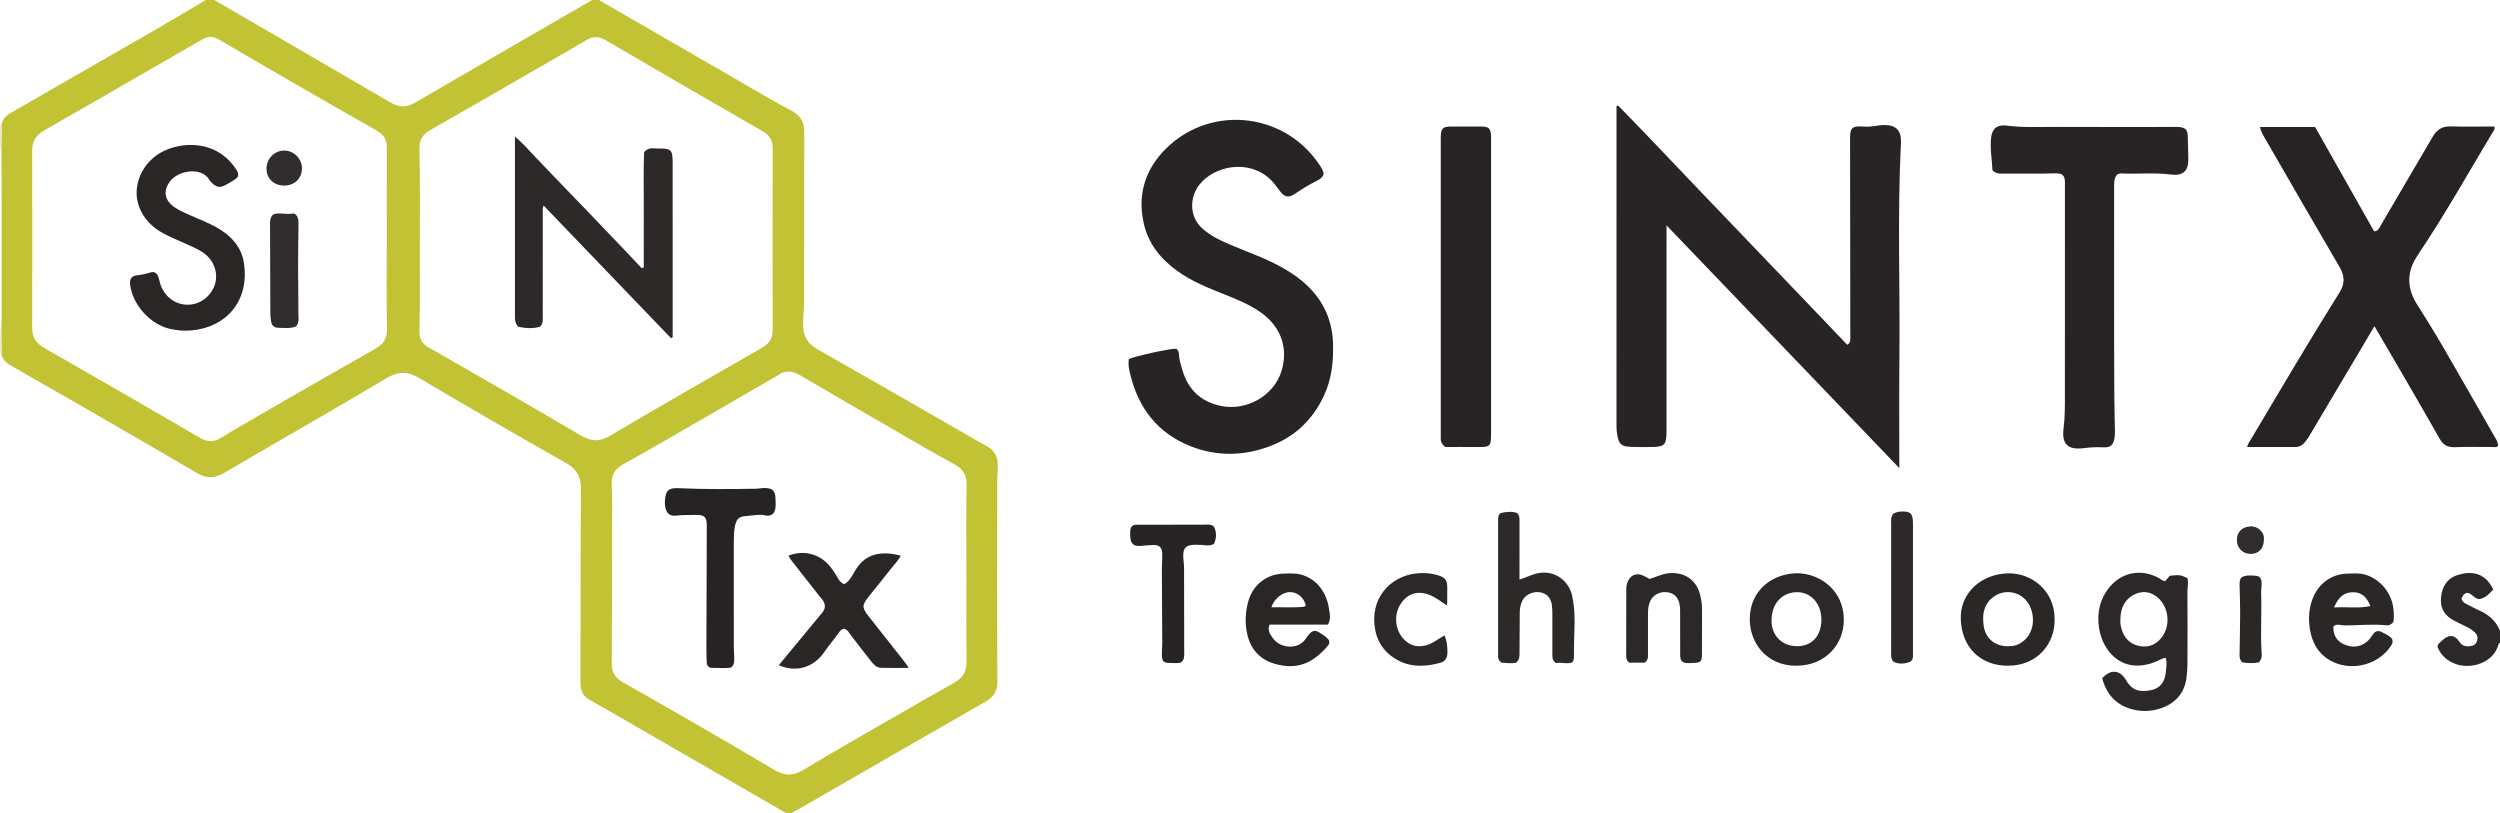 <?xml version="1.0" encoding="iso-8859-1"?>
<!-- Generator: Adobe Illustrator 27.0.0, SVG Export Plug-In . SVG Version: 6.00 Build 0)  -->
<svg version="1.1" id="Layer_1" xmlns="http://www.w3.org/2000/svg" xmlns:xlink="http://www.w3.org/1999/xlink" x="0px" y="0px"
	 viewBox="0 0 1482 482" style="enable-background:new 0 0 1482 482;" xml:space="preserve">
<g>
	<path style="fill:#C1C335;" d="M466,482c-34.326-19.812-68.65-39.629-102.981-59.433c-4.463-2.574-8.94-5.124-13.449-7.618
		c-3.907-2.161-5.492-5.458-5.481-9.854c0.096-38.318,0.003-76.636,0.299-114.952c0.057-7.331-2.34-11.978-8.858-15.668
		c-29.067-16.455-58.015-33.129-86.729-50.191c-7.007-4.164-12.474-4.373-19.595-0.137c-31.984,19.025-64.326,37.446-96.445,56.246
		c-5.48,3.207-10.335,3.352-15.845,0.112c-22.057-12.968-44.23-25.739-66.387-38.537c-14.675-8.476-29.38-16.9-44.109-25.283
		c-2.733-1.555-4.89-3.43-5.531-6.649c-0.025-5.032-0.05-10.064-0.075-15.096c0.06-1.828,0.171-3.655,0.171-5.483
		c0.012-23.981,0.02-47.962,0.001-71.943c-0.007-9.49-0.085-18.979-0.13-28.469c0.007-5.029,0.013-10.058,0.02-15.086
		c0.631-3.383,2.768-5.481,5.672-7.147c28.971-16.613,57.926-33.254,86.85-49.948C102.985,11.333,112.469,5.627,122,0
		c1.667,0,3.333,0,5,0c3.27,1.891,6.544,3.774,9.809,5.673c31.73,18.445,63.467,36.878,95.177,55.356
		c4.778,2.784,9.185,2.657,14.037-0.171C280.966,40.487,315.997,20.268,351,0c1.333,0,2.667,0,4,0
		c27.268,15.749,54.53,31.51,81.809,47.241c10.786,6.22,21.482,12.616,32.473,18.451c5.426,2.881,7.525,6.766,7.502,12.731
		c-0.128,33.645-0.041,67.291-0.087,100.936c-0.006,4.475-0.659,8.924-0.621,13.423c0.053,6.407,2.567,10.881,8.304,14.137
		c30.481,17.3,60.835,34.824,91.235,52.268c3.024,1.736,5.997,3.577,9.106,5.147c5.777,2.917,7.131,8.051,6.767,13.785
		c-0.147,2.31-0.343,4.629-0.344,6.944c-0.022,39.642-0.115,79.284,0.095,118.924c0.031,5.797-2.183,9.182-7.013,11.947
		c-36.469,20.875-72.853,41.9-109.27,62.866c-1.952,1.124-3.969,2.136-5.955,3.2C468,482,467,482,466,482z M572.895,339.535
		c-0.007,0-0.015,0-0.022,0c0-17.325-0.193-34.653,0.107-51.972c0.103-5.936-2.028-9.544-7.209-12.335
		c-10.96-5.906-21.685-12.25-32.467-18.481c-19.704-11.387-39.436-22.728-59.026-34.307c-4.735-2.799-8.935-3.09-13.374,0.137
		c-0.802,0.583-1.707,1.026-2.569,1.526c-13.365,7.745-26.718,15.513-40.101,23.227c-16.259,9.372-32.469,18.836-48.864,27.965
		c-5.023,2.796-7.047,6.389-6.733,12.065c0.404,7.308,0.247,14.651,0.239,21.978c-0.031,27.818-0.007,55.636-0.234,83.452
		c-0.044,5.405,1.583,8.794,6.529,11.602c30.041,17.055,60.01,34.247,89.699,51.904c6.523,3.88,11.374,3.756,17.705-0.093
		c17.879-10.871,36.128-21.135,54.256-31.596c11.651-6.724,23.305-13.446,35.04-20.022c5.026-2.816,7.193-6.715,7.112-12.576
		C572.74,374.519,572.895,357.026,572.895,339.535z M229.279,142.394c0-18.155-0.05-36.31,0.041-54.464
		c0.019-3.765-0.924-6.901-4.036-9.15c-1.345-0.972-2.764-1.854-4.209-2.671c-30.521-17.257-60.867-34.818-91.094-52.583
		c-3.323-1.953-6.477-2.374-9.828-0.272c-1.265,0.794-2.598,1.479-3.894,2.226c-29.947,17.259-59.859,34.58-89.875,51.718
		c-5.023,2.868-7.353,6.547-7.329,12.41c0.143,34.821,0.142,69.642-0.001,104.463c-0.023,5.653,2.077,9.258,6.986,12.064
		c30.869,17.648,61.67,35.416,92.379,53.34c4.412,2.575,8.066,2.829,12.452,0.146c9.779-5.982,19.731-11.686,29.668-17.407
		c20.591-11.854,41.178-23.716,61.859-35.41c4.827-2.729,7.134-6.06,7.011-11.932C229.043,177.387,229.279,159.888,229.279,142.394z
		 M248.885,141.846c0,7.661,0.02,15.323-0.005,22.984c-0.035,10.493,0.049,20.989-0.226,31.476
		c-0.126,4.811,1.874,7.863,5.962,9.985c2.802,1.454,5.503,3.102,8.24,4.681c27.053,15.608,54.215,31.032,81.072,46.969
		c6.336,3.76,11.255,4.182,17.766,0.331c29.88-17.67,60.021-34.897,90.134-52.17c4.378-2.511,6.259-5.773,6.239-10.878
		c-0.138-35.651-0.133-71.302-0.003-106.953c0.018-4.895-1.67-8.009-5.958-10.473c-31.11-17.875-62.155-35.863-93.119-53.989
		c-4.144-2.426-7.546-2.342-11.552,0.057c-9.834,5.89-19.824,11.518-29.757,17.243c-20.869,12.027-41.691,24.137-62.652,36.001
		c-4.638,2.625-6.48,6.004-6.378,11.272C248.992,106.2,249.035,124.024,248.885,141.846z"/>
	<path style="fill:#2C2728;" d="M1482,381c-0.315,0.342-0.818,0.637-0.917,1.033c-2.712,10.785-16.076,14.883-25.153,11.663
		c-5.244-1.861-9.3-5.439-11.029-10.467c0.516-1.762,1.436-2.269,2.141-2.957c4.297-4.19,7.762-4.591,11.07,0.433
		c1.313,1.995,3.312,2.598,5.655,2.403c2.146-0.178,3.864-0.829,4.604-3.086c0.711-2.169,0.03-3.973-1.541-5.394
		c-1.854-1.677-4.078-2.823-6.347-3.874c-1.804-0.836-3.549-1.798-5.336-2.671c-5.858-2.861-8.797-7.413-8.11-14.037
		c0.676-6.518,3.7-11.324,10.213-13.309c7.708-2.348,16.021-1.446,20.758,8.793c-2.126,2.13-4.161,4.544-7.312,5.41
		c-3.628,0.997-5.153-3.412-8.135-3.523c-2.206,0.474-2.815,1.999-3.361,3.529c0.424,1.699,1.625,2.504,3.013,3.181
		c2.376,1.158,4.671,2.494,7.091,3.545c5.806,2.52,10.344,6.281,12.697,12.327C1482,376.333,1482,378.667,1482,381z"/>
	<path style="fill:#ECEBCA;" d="M0.857,89.047C0.572,89.028,0.286,89.012,0,89c0-5,0-10,0-15c0.293,0.004,0.585-0.009,0.877-0.04
		C0.87,78.989,0.864,84.018,0.857,89.047z"/>
	<path style="fill:#ECEBCA;" d="M0,195c0.27-0.036,0.542-0.056,0.815-0.059c0.025,5.032,0.05,10.064,0.075,15.096
		C0.594,210.008,0.297,209.996,0,210C0,205,0,200,0,195z"/>
	<path style="fill:#282425;" d="M1125.919,277.488c-46.218-48.188-91.687-95.596-138-143.882c0,2.631,0,4.306,0,5.98
		c0,38.486,0.002,76.971-0.001,115.457c-0.001,9.022-0.915,9.937-10.016,9.956c-3.831,0.008-7.669,0.074-11.492-0.111
		c-5.412-0.262-6.775-1.678-7.717-7.135c-0.314-1.819-0.44-3.624-0.44-5.459c0.007-61.81,0.006-123.621,0.006-185.431
		c0-1.277,0-2.554,0-3.832c0.309-0.16,0.618-0.32,0.926-0.48c15.207,15.461,30.073,31.256,45.044,46.948
		c15.169,15.9,30.399,31.743,45.597,47.615c15.064,15.732,30.12,31.471,45.239,47.269c1.805-1.041,1.804-2.373,1.801-3.919
		c-0.074-38.817-0.076-77.635-0.148-116.452c-0.014-7.613-0.099-9.699,8.813-8.948c3.52,0.297,6.94-0.731,10.426-0.913
		c7.717-0.403,11.312,2.877,10.92,10.616c-2.177,42.948-0.44,85.92-0.919,128.878
		C1125.727,234.467,1125.919,255.292,1125.919,277.488z"/>
	<path style="fill:#272324;" d="M1407.575,193.382c-12.847,21.643-25.22,42.499-37.61,63.344c-1.016,1.71-2.028,3.449-3.263,4.998
		c-1.481,1.859-3.356,3.258-5.914,3.26c-9.485,0.007-18.969,0.003-28.718,0.003c0.502-2.096,1.654-3.509,2.559-5.032
		c17.227-28.991,34.355-58.044,52.256-86.625c3.377-5.392,3.008-9.923-0.095-15.212c-14.456-24.638-28.686-49.409-42.972-74.146
		c-1.558-2.698-3.377-5.295-4.097-8.685c10.802,0,21.403,0,32.678,0c11.597,20.508,23.328,41.253,34.973,61.844
		c2.275-0.059,2.804-1.6,3.54-2.854c10.419-17.759,20.827-35.524,31.228-53.293c2.374-4.056,5.632-6.192,10.586-6.055
		c8.648,0.24,17.307,0.067,25.896,0.067c0.601,1.831-0.584,2.762-1.209,3.807c-14.405,24.107-28.18,48.6-43.859,71.931
		c-0.278,0.414-0.515,0.856-0.789,1.273c-6.247,9.511-5.961,18.948,0.076,28.479c5.067,7.999,10.084,16.039,14.842,24.224
		c10.595,18.229,21.013,36.561,31.508,54.849c0.826,1.439,1.658,2.869,1.694,4.611c-0.796,1.278-2.062,0.807-3.122,0.813
		c-7.499,0.039-15.01-0.231-22.493,0.116c-4.453,0.207-7.05-1.461-9.185-5.232c-8.597-15.18-17.396-30.245-26.143-45.339
		C1415.954,207.645,1411.912,200.793,1407.575,193.382z"/>
	<path style="fill:#282425;" d="M669.213,212.858c3.364-1.726,25.043-6.431,28.061-6.135c1.142,0.843,1.579,2.071,1.626,3.448
		c0.108,3.197,1.151,6.186,2.028,9.206c3.362,11.564,10.809,18.691,22.712,21.23c15.234,3.249,31.476-5.949,36.012-20.595
		c4.166-13.453-0.225-26.203-12.015-34.641c-6.533-4.676-13.907-7.707-21.315-10.657c-9.869-3.929-19.764-7.823-28.456-14.111
		c-10.017-7.246-17.373-16.384-19.984-28.77c-3.282-15.567,0.383-29.519,10.932-41.232c25.87-28.725,71.523-25.267,93.154,6.8
		c1.21,1.793,2.395,3.583,2.713,5.692c-0.605,2.022-2.074,3.069-3.748,3.907c-4.464,2.236-8.736,4.776-12.855,7.612
		c-4.253,2.928-6.514,2.489-9.654-1.747c-1.687-2.276-3.317-4.565-5.38-6.533c-12.91-12.316-33.43-8.004-42.205,3.362
		c-5.395,6.988-6.356,18.567,2.301,26.114c4.838,4.217,10.554,6.865,16.365,9.336c9.917,4.218,20.149,7.716,29.629,12.931
		c4.518,2.486,8.87,5.233,12.829,8.559c11.275,9.472,17.606,21.406,18.22,36.261c0.451,10.93-0.675,21.581-5.33,31.619
		c-6.685,14.414-17.472,24.601-32.346,30.113c-15.53,5.755-31.341,6.002-46.777-0.117c-19.372-7.68-30.792-22.427-35.687-42.468
		C669.331,219.129,668.603,216.218,669.213,212.858z"/>
	<path style="fill:#282425;" d="M1255.253,103.289c-1.885,1.986-1.994,4.298-1.994,6.655c0.005,41.663-0.102,83.326,0.109,124.987
		c0.035,6.805,0.295,13.63,0.363,20.447c0.013,1.327,0.018,2.677-0.197,3.98c-0.76,4.612-2.401,6.088-7.043,5.813
		c-3.851-0.229-7.612,0.047-11.431,0.511c-9.233,1.122-12.954-2.38-11.783-11.612c0.887-6.992,0.782-13.957,0.788-20.94
		c0.035-40.663,0.017-81.325,0.016-121.988c0-1.333,0.076-2.673-0.034-3.998c-0.244-2.958-1.356-4.162-4.366-4.324
		c-2.652-0.143-5.322,0.084-7.985,0.09c-8.328,0.018-16.656-0.005-24.983,0.02c-1.868,0.006-3.674-0.064-5.583-1.985
		c-0.237-6.074-1.528-12.637-0.826-19.251c0.584-5.505,3.732-8.001,9.275-7.258c9.802,1.314,19.625,0.745,29.436,0.79
		c22.997,0.105,45.995,0.033,68.993,0.034c1.333,0,2.682-0.121,3.996,0.043c3.684,0.458,4.792,1.745,4.91,5.575
		c0.139,4.491,0.269,8.983,0.333,13.475c0.1,7.046-3.248,10.039-10.291,9.112c-9.79-1.288-19.627-0.149-29.431-0.661
		C1256.735,102.763,1255.923,103.138,1255.253,103.289z"/>
	<path style="fill:#282425;" d="M856.756,264.981c-2.142-1.641-2.755-3.276-2.681-5.236c0.044-1.165,0.007-2.332,0.007-3.498
		c0-57.475,0-114.95,0-172.425c0-0.833-0.013-1.666,0.002-2.499c0.099-5.34,1.128-6.332,6.532-6.329
		c5.83,0.004,11.66-0.025,17.489,0.009c4.419,0.026,5.597,1.177,5.806,5.552c0.048,0.997,0.008,1.999,0.008,2.998
		c0,57.641,0.001,115.283-0.001,172.924c0,8.364-0.322,8.626-8.809,8.518C868.958,264.918,862.805,264.981,856.756,264.981z"/>
	<path style="fill:#2C2728;" d="M1283.567,344.453c0.882-1.032,1.834-2.147,2.695-3.155c5.892-0.597,6.325-0.539,10.472,1.448
		c0.668,2.653-0.037,5.474-0.021,8.261c0.08,14.154,0.06,28.309,0.016,42.463c-0.008,2.488-0.226,4.983-0.469,7.462
		c-1.047,10.683-7.789,17.258-18.194,19.751c-4.549,1.09-9.247,1.02-13.84-0.144c-9.82-2.489-15.511-8.974-18.036-18.466
		c4.953-5.545,10.604-5.043,14.105,1.086c3.279,5.741,7.544,7.457,14.843,5.972c5.108-1.039,8.167-4.575,8.759-10.665
		c0.269-2.763,0.811-5.602-0.01-8.464c-1.839,0.011-3.184,1.032-4.659,1.695c-19.549,8.791-32.496-4.058-34.904-19.384
		c-1.392-8.859,0.413-17.302,6.304-24.362c7.472-8.954,19.027-10.889,29.25-5.237
		C1281.017,343.345,1281.936,344.467,1283.567,344.453z M1256.996,367.057c0,0.998-0.14,2.019,0.023,2.989
		c1.002,5.972,3.79,10.807,9.869,12.565c5.288,1.53,10.214,0.359,13.994-4.024c6.12-7.098,5.167-18.698-2.096-24.618
		c-3.419-2.787-7.262-3.755-11.632-2.334C1260.819,353.696,1256.974,359.386,1256.996,367.057z"/>
	<path style="fill:#2D2929;" d="M900.753,343.519c4.259-1.234,7.425-3.064,11.061-3.751c10.128-1.913,18.284,4.744,20.156,13.411
		c1.45,6.715,1.617,13.552,1.351,20.361c-0.202,5.16-0.274,10.313-0.308,15.472c-0.007,1.157,0.106,2.345-0.973,3.622
		c-3.116,1.278-6.603-0.237-9.613,0.439c-2.408-1.569-2.184-3.631-2.182-5.629c0.006-7.498,0.018-14.995-0.008-22.493
		c-0.007-1.997-0.008-4.01-0.247-5.987c-0.547-4.532-3.017-7.191-7.083-7.866c-4.159-0.69-8.81,1.48-10.513,5.075
		c-1.076,2.271-1.481,4.717-1.48,7.265c0.002,7.829-0.111,15.657-0.151,23.486c-0.01,2.009,0.136,4.034-1.932,5.843
		c-2.725,0.789-5.831,0.159-8.618,0.063c-2.655-1.579-2.128-3.903-2.13-6.014c-0.019-18.994-0.011-37.988-0.011-56.982
		c0-6.831-0.008-13.662,0.006-20.494c0.003-1.646-0.294-3.363,1.232-5.098c3.186-0.857,6.691-1.253,9.996-0.153
		c1.708,1.722,1.457,3.589,1.455,5.414c-0.011,9.497-0.006,18.994-0.006,28.491C900.753,339.641,900.753,341.287,900.753,343.519z"
		/>
	<path style="fill:#2A2626;" d="M787.183,370.283c-11.419,0-22.987,0-34.601,0c-1.412,3.321,0.404,5.736,1.914,7.951
		c4.071,5.97,14.908,7.467,19.67,0.241c0.457-0.693,0.92-1.389,1.455-2.021c2.444-2.891,4.131-3.198,7.292-1.003
		c1.749,1.215,3.69,2.274,4.883,4.04c0.29,1.108,0.356,2.097-0.355,2.946c-7.9,9.421-17.289,15.414-32.09,10.968
		c-8.968-2.694-14.239-9.033-16.098-17.955c-1.329-6.382-1.036-12.908,0.813-19.255c2.811-9.646,10.839-15.912,20.927-16.155
		c3.302-0.08,6.623-0.363,9.927,0.493c9.794,2.537,15.613,10.855,16.949,20.615C788.239,363.849,789.164,366.742,787.183,370.283z
		 M774.082,358.799c-1.282-4.623-4.663-7.547-8.948-7.792c-4.575-0.261-9.703,3.698-11.483,9.003
		c6.488-0.156,12.918,0.328,19.336-0.321C773.386,359.649,773.733,359.095,774.082,358.799z"/>
	<path style="fill:#2B2727;" d="M1418.709,368.859c-1.223,1.398-2.524,1.947-3.829,1.816c-8.308-0.833-16.601,0.04-24.899,0.083
		c-2.248,0.012-4.602-1.222-6.72,0.487c-0.298,4.929,1.747,8.686,6.209,10.677c4.727,2.109,9.378,1.953,13.554-1.474
		c1.416-1.162,2.539-2.613,3.518-4.178c1.355-2.166,3.153-2.794,5.513-1.513c2.174,1.18,4.522,2.09,5.987,4.039
		c0.756,1.979-0.146,3.352-1.126,4.739c-7.947,11.24-24.179,14.742-36.007,7.741c-6.974-4.128-10.391-10.713-11.593-18.318
		c-0.96-6.073-0.656-12.259,1.651-18.173c3.531-9.052,11.385-14.669,21.057-14.763c3.142-0.031,6.31-0.383,9.433,0.445
		c9.521,2.523,16.709,11.231,17.459,21.341C1419.087,364.115,1419.246,366.455,1418.709,368.859z M1383.608,360.121
		c7.43-0.57,14.464,0.739,21.562-0.861c-2.199-5.604-5.475-8.13-10.05-8.18C1389.833,351.022,1386.343,353.575,1383.608,360.121z"/>
	<path style="fill:#2B2727;" d="M1217.968,367.17c0.354,13.693-9.634,27.531-27.808,27.476
		c-16.016-0.049-27.229-10.652-27.817-27.639c-0.527-15.243,11.847-26.601,27.731-27.125
		C1204.394,339.409,1218.163,350.364,1217.968,367.17z M1190.068,383.087c1.809-0.078,3.562-0.052,5.364-0.737
		c7.97-3.029,11.736-12.09,8.628-21.155c-2.151-6.273-7.452-10.179-13.829-10.188c-6.227-0.01-11.873,4.093-13.853,10.236
		c-0.928,2.88-0.875,5.888-0.564,8.881C1176.634,378.022,1182.143,383.031,1190.068,383.087z"/>
	<path style="fill:#2C2728;" d="M1093.005,367.477c0.142,13.456-9.983,27.16-28.297,27.167
		c-17.227,0.006-27.582-13.191-27.431-27.963c0.18-17.592,14.493-26.994,28.452-26.842
		C1078.743,339.979,1093.152,350,1093.005,367.477z M1065.45,383.078c8.811-0.048,14.397-6.341,14.286-16.093
		c-0.105-9.287-6.423-16.196-14.796-15.95c-7.543,0.221-14.416,5.441-14.775,16.202
		C1049.851,376.655,1056.336,383.128,1065.45,383.078z"/>
	<path style="fill:#2C2728;" d="M974.984,392.812c-3.119,0-6.251,0-9.097,0c-1.911-1.286-1.898-2.947-1.893-4.643
		c0.038-12.827,0.066-25.654,0.066-38.481c0-1.685,0.145-3.298,0.843-4.866c1.76-3.952,4.941-5.346,8.9-3.721
		c1.366,0.561,2.632,1.362,4.043,2.106c3.795-1.08,7.291-3.021,11.342-3.396c9.276-0.858,16.412,3.828,18.629,12.785
		c0.675,2.726,1.156,5.513,1.134,8.378c-0.067,8.829-0.002,17.659-0.033,26.488c-0.017,4.847-0.581,5.38-5.438,5.55
		c-0.832,0.029-1.664,0.11-2.495,0.09c-3.936-0.097-4.952-1.058-4.978-5.112c-0.057-8.661,0-17.323-0.029-25.984
		c-0.004-1.321-0.063-2.676-0.356-3.956c-1.006-4.406-3.58-6.647-7.871-7.033c-4.11-0.37-8.108,1.909-9.653,5.655
		c-0.895,2.168-1.191,4.473-1.18,6.838c0.038,7.825,0.022,15.649-0.001,23.474C976.912,388.944,977.341,391.051,974.984,392.812z"/>
	<path style="fill:#282425;" d="M719.507,312.05c1.796,3.277,1.721,6.754,0.18,10.289c-2.546,1.577-5.227,0.794-7.838,0.665
		c-9.626-0.474-11.226,1.216-10.118,10.699c0.135,1.154,0.181,2.324,0.183,3.487c0.039,16.649,0.065,33.298,0.089,49.947
		c0.003,1.994,0.175,4.055-2.09,5.641c-2.119,0.504-4.624,0.27-7.087,0.186c-2.889-0.099-3.898-1.069-4.034-3.953
		c-0.125-2.647,0.198-5.312,0.187-7.968c-0.057-14.147-0.177-28.294-0.227-42.442c-0.012-3.489,0.304-6.982,0.197-10.466
		c-0.114-3.726-1.65-5.111-5.294-5.041c-2.316,0.045-4.632,0.276-6.941,0.496c-4.838,0.461-6.65-1.171-6.718-6.145
		c-0.014-0.998-0.031-2.001,0.045-2.995c0.164-2.146,1.306-3.365,3.511-3.397c1.996-0.029,3.993,0.026,5.99,0.022
		c11.488-0.023,22.976-0.064,34.463-0.067C715.805,311.009,717.695,310.649,719.507,312.05z"/>
	<path style="fill:#2C2728;" d="M857.655,358.885c-2.606-1.741-4.729-3.333-7.011-4.652c-8.493-4.911-16.114-3.275-20.682,4.341
		c-4.524,7.543-2.295,17.905,4.876,22.576c3.434,2.237,7.052,2.367,10.956,1.261c3.905-1.106,6.901-3.806,10.473-5.703
		c1.587,3.451,1.766,6.852,1.764,10.312c-0.002,2.873-1.382,5.089-3.907,5.79c-8.306,2.308-16.679,2.979-24.745-1.035
		c-7.445-3.705-12.395-9.785-14.041-17.775c-3.906-18.956,8.645-32.324,24.079-34.057c4.55-0.511,8.946-0.193,13.267,1.155
		c4.136,1.29,5.262,2.946,5.263,7.261c0.001,2.996-0.021,5.993-0.046,8.989C857.898,357.676,857.8,358.002,857.655,358.885z"/>
	<path style="fill:#2D2929;" d="M1122.528,304.343c1.402-0.583,2.801-1.037,4.324-1.104c5.685-0.249,7.163,1.182,7.16,6.797
		c-0.016,25.457-0.008,50.915,0,76.372c0.001,2.329,0.454,5.167-2.173,6.113c-2.757,0.993-5.894,1.244-8.77,0.044
		c-1.272-0.53-1.837-1.906-1.935-3.299c-0.093-1.325-0.063-2.66-0.064-3.991c-0.003-24.788-0.011-49.576,0.015-74.365
		C1121.087,308.796,1120.558,306.542,1122.528,304.343z"/>
	<path style="fill:#2B2727;" d="M1328.575,342.399c2.843-1.763,5.89-1.253,8.813-1.063c2.412,0.157,3.275,2.097,3.312,4.249
		c0.037,2.141-0.384,4.293-0.303,6.429c0.443,11.755-0.519,23.521,0.331,35.271c0.134,1.847-0.014,3.658-1.752,5.365
		c-3.102,0.627-6.497,0.53-9.684,0.007c-1.977-1.726-1.672-3.802-1.65-5.757c0.089-7.795,0.305-15.589,0.327-23.384
		c0.015-5.305-0.222-10.61-0.336-15.916C1327.596,345.945,1327.462,344.27,1328.575,342.399z"/>
	<path style="fill:#312D2E;" d="M1342.01,320.241c-0.001,4.949-3.209,8.224-7.955,8.121c-4.705-0.102-8.044-3.54-8.045-8.283
		c-0.001-4.838,3.182-7.824,8.176-8.035C1338.677,311.854,1342.7,315.735,1342.01,320.241z"/>
	<path style="fill:#272324;" d="M458.416,304.447c-1.274,0.886-2.621,1.574-4.193,1.181c-4-1-7.948,0.022-11.901,0.291
		c-4.418,0.301-5.721,1.654-6.626,5.968c-0.585,2.787-0.695,5.603-0.694,8.434c0.004,21.32-0.004,42.64,0.013,63.96
		c0.001,1.827,0.229,3.655,0.215,5.482c-0.015,1.962,0.272,4.042-1.74,5.909c-3.591,0.703-7.58,0.189-11.529,0.229
		c-1.908,0.019-2.938-1.405-3.012-3.327c-0.102-2.659-0.203-5.321-0.196-7.981c0.068-24.314,0.186-48.627,0.224-72.941
		c0.008-5.323-1.492-6.596-6.979-6.401c-3.651,0.13-7.293-0.078-10.958,0.401c-3.908,0.51-5.939-1.236-6.68-5.07
		c-0.219-1.133-0.297-2.325-0.221-3.476c0.415-6.306,1.986-8.019,8.458-7.708c15.136,0.728,30.256,0.548,45.386,0.325
		c1.816-0.027,3.631-0.452,5.442-0.429c4.424,0.056,6.141,1.615,6.265,5.949C459.779,298.346,460.343,301.592,458.416,304.447z"/>
	<path style="fill:#2A2626;" d="M500.459,346.332c3.399-1.96,4.828-5.377,6.656-8.419c3.928-6.535,9.607-9.832,17.264-9.866
		c3.191-0.014,6.264,0.456,9.562,1.364c-1.379,2.954-3.724,5.092-5.606,7.528c-4.267,5.524-8.734,10.893-13.088,16.35
		c-4.442,5.569-4.457,6.791,0.046,12.528c6.673,8.503,13.41,16.956,20.099,25.446c0.998,1.266,1.888,2.618,3.345,4.653
		c-6.048,0-11.285,0.094-16.517-0.038c-2.747-0.069-4.444-2.132-5.992-4.081c-4.032-5.077-7.983-10.218-11.916-15.373
		c-1.099-1.44-1.888-3.157-3.777-3.639c-1.869,0.022-2.672,1.398-3.514,2.596c-2.669,3.801-5.743,7.275-8.376,11.131
		c-6.374,9.337-16.891,12.278-26.989,7.824c7.152-8.657,14.233-17.231,21.319-25.801c1.483-1.793,2.992-3.565,4.476-5.357
		c2.128-2.568,1.958-5.167,0.021-7.735c-0.9-1.193-1.909-2.302-2.833-3.478c-5.344-6.794-10.683-13.592-16.003-20.405
		c-0.39-0.499-0.618-1.124-1.191-2.196c5.74-2.187,11.135-2.146,16.465,0.145c5.43,2.335,8.946,6.748,11.88,11.682
		C496.882,343.032,497.715,345.077,500.459,346.332z"/>
	<path style="fill:#2A2626;" d="M140.809,105.117c-2.093,1.832-4.72,3.277-7.345,4.653c-3.126,1.638-5.11,1.223-7.686-1.182
		c-0.605-0.565-1.24-1.169-1.629-1.882c-4.329-7.949-18.697-5.981-23.694,1.229c-4.089,5.9-2.356,11.077,2.663,14.699
		c3.238,2.336,7.003,3.776,10.63,5.418c4.528,2.05,9.209,3.81,13.578,6.152c8.867,4.753,15.79,11.544,17.301,21.853
		c3.336,22.749-10.918,38.037-31.066,39.81c-4.484,0.394-8.974,0.038-13.372-1.06c-11.531-2.878-21.678-14.399-23.075-26.198
		c-0.359-3.033,0.831-5.058,3.79-5.371c2.835-0.3,5.558-0.843,8.247-1.723c2.401-0.786,3.869,0.425,4.67,2.514
		c0.592,1.541,0.803,3.225,1.352,4.786c2.61,7.419,9.243,12.086,16.681,11.807c7.244-0.272,13.6-5.332,15.668-12.474
		c1.882-6.498-0.743-13.761-6.572-18.014c-3.648-2.662-7.867-4.241-11.922-6.123c-3.905-1.813-7.926-3.399-11.725-5.408
		c-7.143-3.779-12.637-9.219-15.19-17.064c-3.367-10.347,0.984-22.533,10.624-29.45c11.494-8.247,34.209-10.443,46.599,7.358
		C140.487,101.093,141.828,102.65,140.809,105.117z"/>
	<path style="fill:#312D2E;" d="M175.433,193.582c-3.402,1.279-6.917,0.795-10.369,0.743c-2.418-0.037-4.084-1.286-4.378-3.883
		c-0.168-1.48-0.421-2.964-0.427-4.447c-0.076-17.959-0.1-35.918-0.182-53.877c-0.008-1.741,0.319-3.282,1.71-4.907
		c3.508-1.593,7.546,0.195,11.44-0.607c1.938-0.399,3.213,1.568,3.541,3.513c0.246,1.461,0.182,2.984,0.158,4.478
		c-0.273,17.124-0.243,34.247-0.022,51.372C176.935,188.398,177.555,190.999,175.433,193.582z"/>
	<path style="fill:#312D2E;" d="M168.634,110.014c-6.216,0.036-10.553-4.008-10.644-9.927c-0.091-5.941,4.74-10.893,10.573-10.837
		c5.652,0.054,10.447,4.875,10.444,10.502C179.004,105.661,174.639,109.979,168.634,110.014z"/>
	<path style="fill:#2D2929;" d="M381.618,158.557c0-11.547-0.044-23.095,0.013-34.641c0.056-11.459-0.263-22.928,0.192-33.748
		c2.645-3.122,5.506-2.103,8.046-2.138c8.13-0.111,8.874,0.66,8.878,8.703c0.014,33.154,0.006,66.309,0.006,99.463
		c0,1.265,0,2.529,0,3.794c-0.338,0.149-0.675,0.298-1.013,0.447c-25.04-26.069-50.08-52.137-75.463-78.563
		c-0.8,1.703-0.507,3.154-0.508,4.512c-0.023,20.326-0.008,40.652-0.028,60.978c-0.002,1.97,0.427,4.046-1.521,6.261
		c-3.966,1.278-8.497,1.019-12.892,0.113c-1.76-1.696-2.075-3.635-2.075-5.661c-0.007-35.315-0.005-70.63-0.005-106.995
		c4.636,3.566,7.771,7.559,11.273,11.134c3.609,3.684,7.109,7.476,10.679,11.2c3.573,3.727,7.173,7.428,10.76,11.141
		c3.472,3.593,6.953,7.176,10.411,10.781c3.571,3.722,7.115,7.471,10.679,11.199c3.567,3.731,7.158,7.439,10.716,11.179
		c3.549,3.73,7.069,7.486,10.602,11.231C380.785,158.817,381.201,158.687,381.618,158.557z"/>
</g>
</svg>
